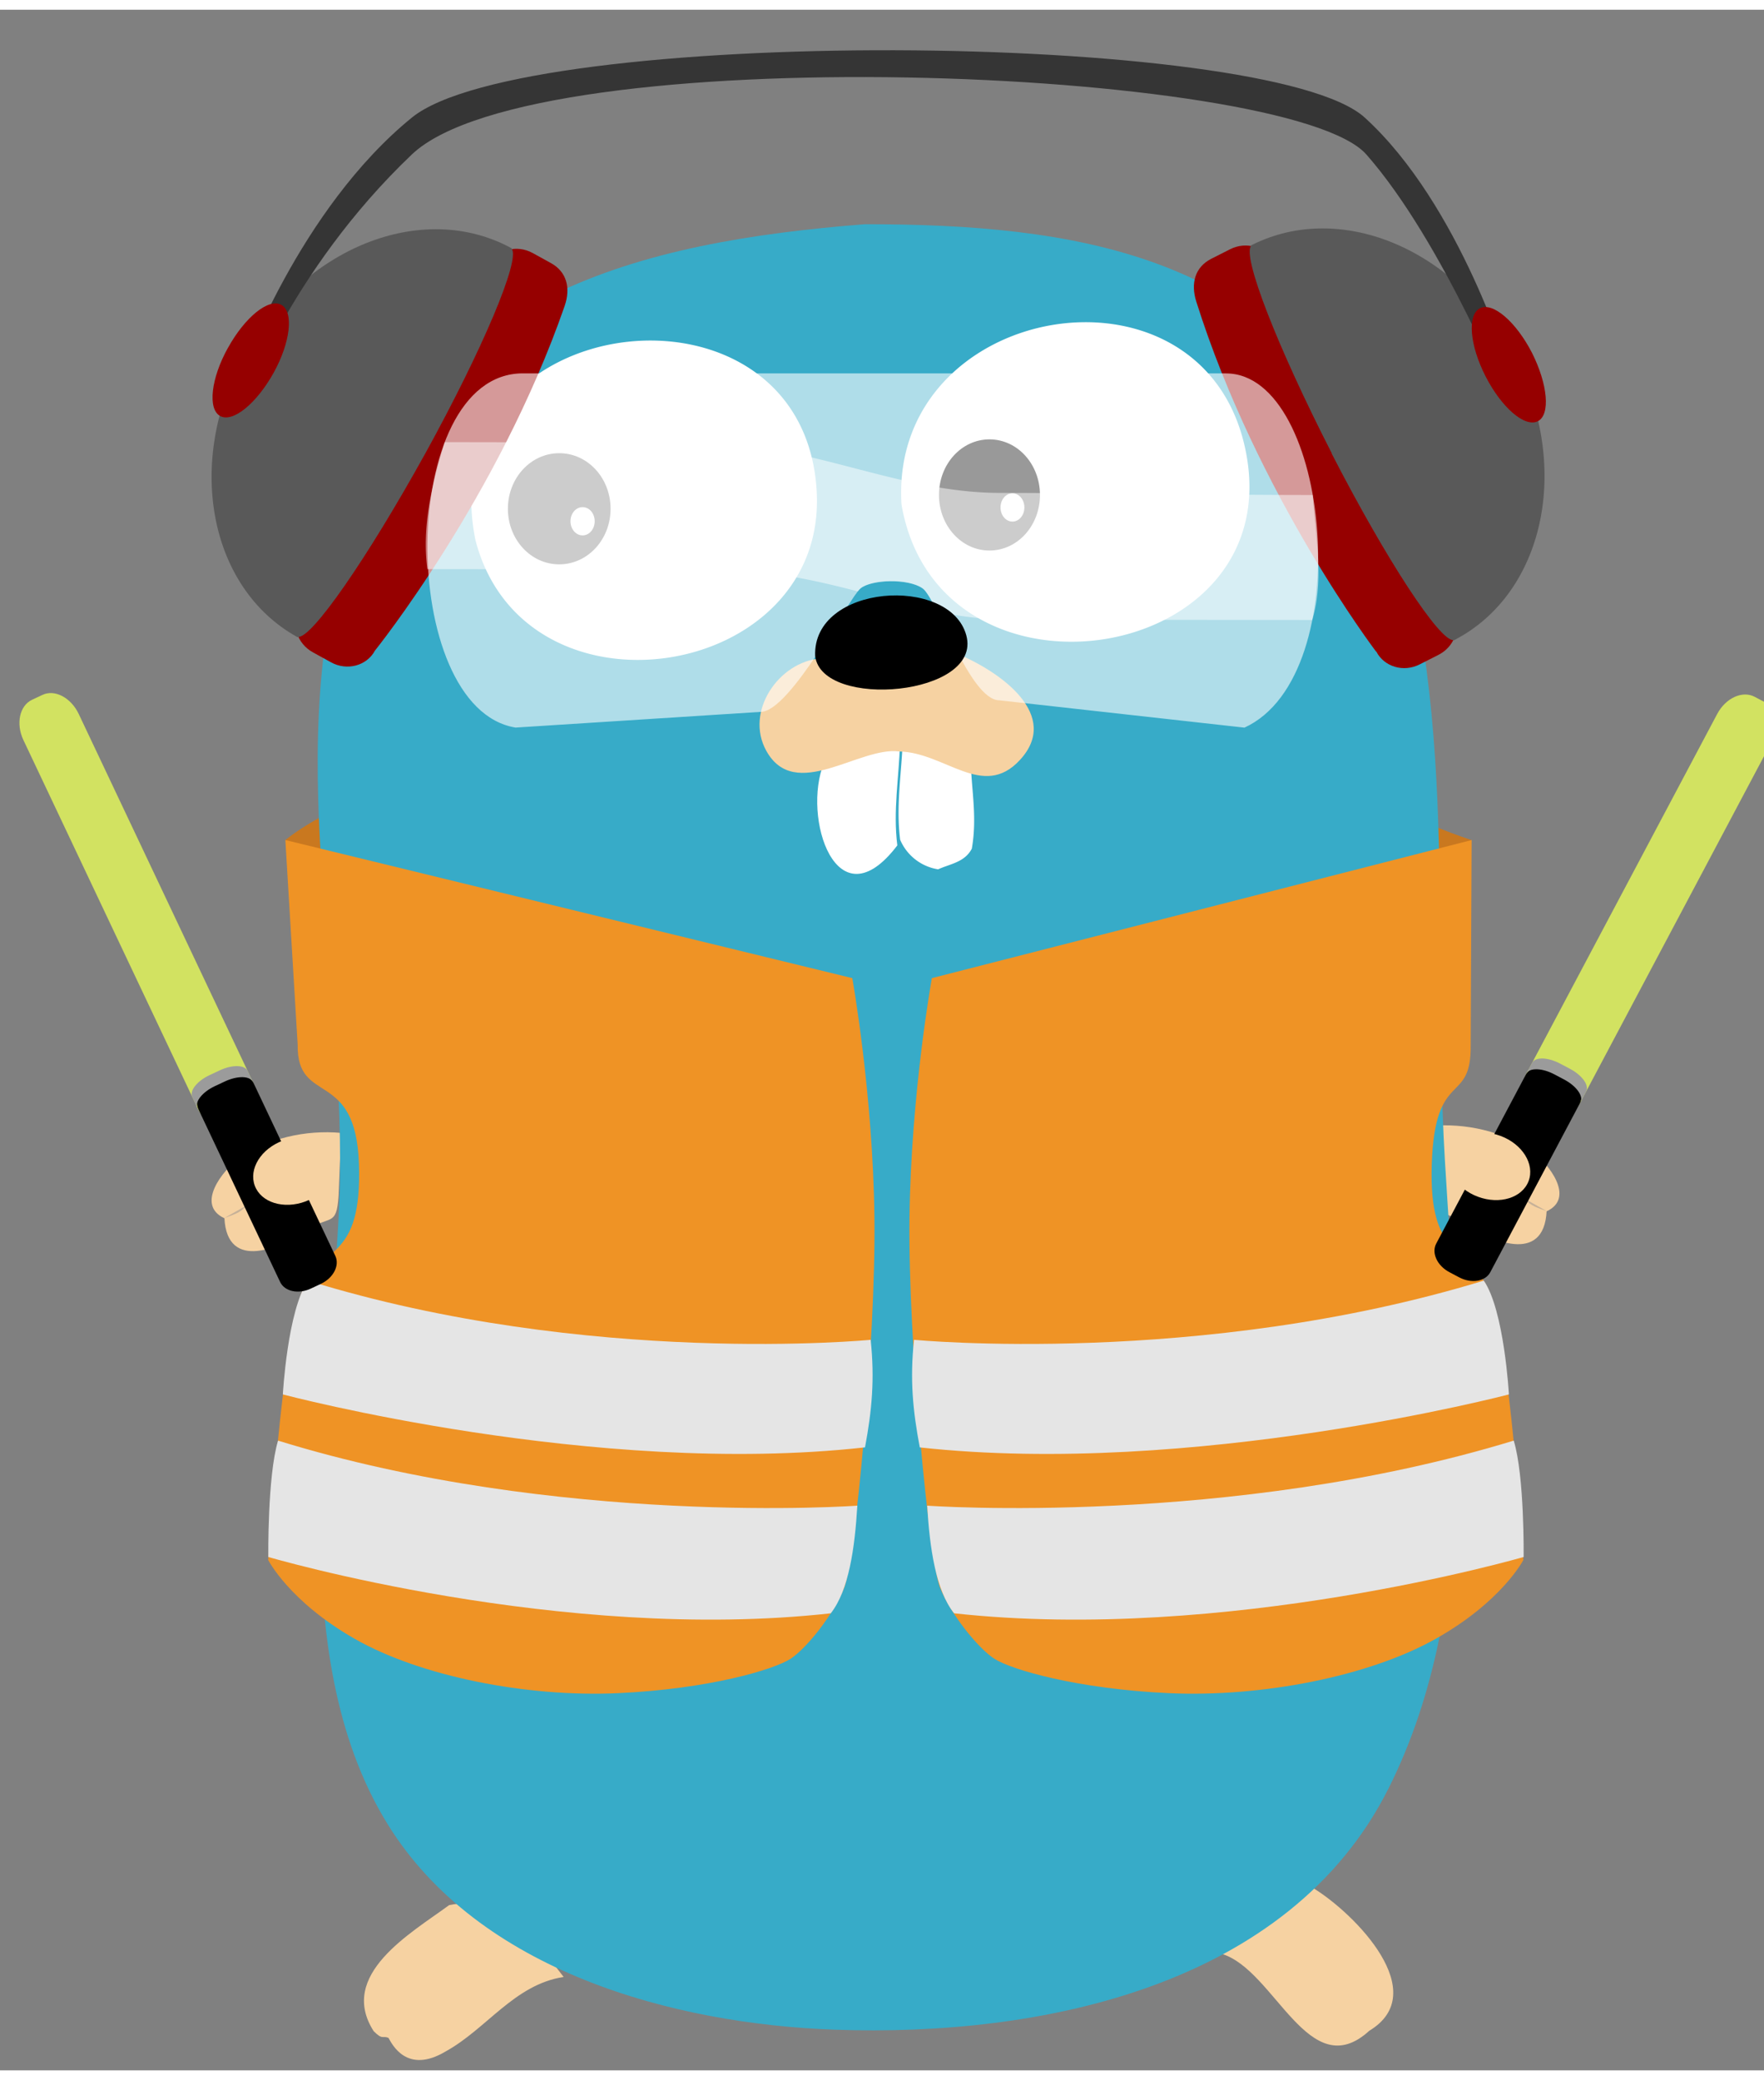 <svg xmlns="http://www.w3.org/2000/svg" xmlns:xlink="http://www.w3.org/1999/xlink" viewBox="-0.12 -0.79 56.172 65.621" fill="#fff" fill-rule="evenodd" stroke="#000" stroke-linecap="round" stroke-linejoin="round" width="106" height="125"><rect x="-0.12" y="-0.79" width="56.172" height="65.621" fill="#808080" stroke="none"/><use xlink:href="#a" x=".5" y=".5"/><symbol id="a" overflow="visible"><g stroke="none" fill-rule="nonzero"><path d="M8.467 25.152s4.6-3.998 18.212-3.998c12.488 0 15.998 2.83 19.562 4l-18.596 9.075z" fill="#c9781f"/><path d="M6.526 37.187c.084 1.735 1.82.932 2.605.4.746-.515.964-.087 1.03-1.103l.082-2.006c-1.13-.102-2.355.166-3.28.837-.478.348-1.37 1.45-.435 1.882" fill="#f6d2a2"/><path d="M6.526 37.187c.253-.093.52-.16.69-.39" fill="#c6b198"/><path d="M10.535 16.524c-6.65-1.87-1.705-10.314 3.634-6.84zm29.54-7.474c5.263-3.692 10.02 4.637 3.902 6.733z" fill="#37abc8"/><path d="M41.21 58.534c1.337.826 3.78 3.324 1.775 4.535-1.927 1.762-3.005-1.934-4.696-2.446.728-.988 1.65-1.888 2.92-2.09zm-23.883 2.823c-1.57.242-2.452 1.656-3.76 2.374-1.233.734-1.704-.235-1.815-.432-.196-.088-.177.082-.475-.218-1.143-1.8 1.19-3.118 2.406-4.012 1.692-.342 2.753 1.123 3.645 2.288z" fill="#f6d2a2"/><path d="M10.813 14.2c-.877-.46-1.52-1.092-.984-2.106.497-.938 1.42-.836 2.297-.373zm31.78-.88c.877-.463 1.52-1.093.984-2.106-.497-.938-1.42-.836-2.297-.373z" fill="#077e91"/><path d="M48.63 36.966c-.084 1.734-1.82.932-2.605.4-.746-.515-.964-.087-1.03-1.103l-.082-2.006c1.13-.102 2.355.166 3.28.837.478.348 1.37 1.45.435 1.882" fill="#f6d2a2"/><path d="M48.63 36.967c-.253-.093-.52-.16-.69-.388" fill="#c6b198"/><path d="M26.912 5.54c6.657 0 12.897.95 16.15 7.337 2.92 7.16 1.882 14.878 2.327 22.444.383 6.496 1.23 14-1.788 20.022-3.175 6.334-11.11 7.927-17.643 7.693-5.134-.183-11.335-1.856-14.232-6.54-3.4-5.495-1.8-13.666-1.543-19.78.292-7.243-1.964-14.507.418-21.595 2.472-7.352 9.138-9.014 16.312-9.58" fill="#37abc8"/><path d="M28.087 14.465c1.195 6.938 12.55 5.104 10.92-1.89-1.462-6.275-11.317-4.538-10.92 1.89m-13.57 1.122c1.55 6.04 11.233 4.494 10.868-1.565-.435-7.257-12.35-5.856-10.868 1.565m15.775 6.966c.005.927.217 1.833.034 2.874-.23.435-.683.48-1.073.657a1.58 1.58 0 0 1-1.209-.942c-.14-1.095.052-2.156.087-3.25z"/><path d="M15.553 14.602c0-.98.73-1.77 1.635-1.77s1.635.79 1.635 1.77-.73 1.77-1.635 1.77-1.635-.79-1.635-1.77z" fill="#000"/><path d="M17.546 15c0-.25.172-.45.386-.45s.385.2.385.45-.172.45-.385.45-.386-.2-.386-.45z"/><path d="M29.28 14.162c0-.98.717-1.77 1.608-1.77s1.608.79 1.608 1.77-.717 1.77-1.608 1.77-1.608-.79-1.608-1.77z" fill="#000"/><path d="M31.24 14.56c0-.25.17-.45.38-.45s.38.2.38.45-.17.45-.38.45-.38-.2-.38-.45zm-5.62 8.132c-.713 1.727.398 5.18 2.334 2.63-.14-1.095.052-2.156.086-3.25z"/><path d="M25.506 19.367c-1.33.113-2.417 1.692-1.725 2.942.916 1.652 2.96-.146 4.232.022 1.465.03 2.665 1.547 3.842.274 1.31-1.413-.563-2.794-2.026-3.4z" fill="#f6d2a2"/><path d="M8.467 25.152l.392 6.517c-.03 1.963 1.854.723 1.952 3.81s-1.14 2.502-1.794 4.013-1.096 8.587-1.096 8.587.67 1.322 2.76 2.513 5.457 1.86 8.367 1.728 4.992-.755 5.513-1.1 1.383-1.434 1.708-2.277 1.003-7.785.956-11.757-.705-7.637-.705-7.637z" fill="#ef9325"/><path d="M26.914 44.493c-8.576.956-18.527-1.687-18.527-1.687s.146-2.68.8-3.624c8.92 2.76 17.918 1.885 17.918 1.885.133 1.25.04 2.246-.18 3.426zm-1.077 5.283c-8.576.956-17.913-1.793-17.913-1.793s-.03-2.575.31-3.706c8.92 2.76 18.446 2.072 18.446 2.072-.08 1.36-.272 2.696-.844 3.426z" fill="#e5e5e5"/><path d="M46.242 25.152l-.03 6.517c.03 1.963-1.14.723-1.24 3.81s1.155 2.502 1.816 4.013 1.1 8.587 1.1 8.587-.678 1.322-2.796 2.513-5.523 1.86-8.472 1.728-5.055-.755-5.582-1.1-1.4-1.434-1.73-2.277-1.016-7.785-.967-11.757.713-7.637.713-7.637z" fill="#ef9325"/><path d="M28.667 44.493c8.684.956 18.762-1.687 18.762-1.687s-.148-2.68-.8-3.624c-9.032 2.76-18.143 1.885-18.143 1.885-.135 1.25-.04 2.246.183 3.426zm1.093 5.283c8.684.956 18.138-1.793 18.138-1.793s.03-2.575-.315-3.706c-9.03 2.76-18.678 2.072-18.678 2.072.08 1.36.275 2.696.855 3.426z" fill="#e5e5e5"/><path d="M49.705 33.504c-.27.51-.804.754-1.193.548l-.312-.165c-.39-.206-.486-.783-.216-1.294l6.077-11.455c.27-.51.804-.754 1.193-.548l.312.165c.39.206.486.783.216 1.294z" fill="#d2e261"/><path d="M46.836 38.914c-.157.296-.6.37-.99.164l-.312-.165c-.39-.206-.577-.613-.42-.91l2.85-5.374c.157-.296.6-.37.99-.164l.312.165c.39.206.577.613.42.91z" fill="#000"/><path d="M49.37 32.435l-.312-.165c-.39-.206-.787-.217-.89-.025l-.182.343c.102-.192.5-.18.89.025l.312.165c.39.206.622.528.52.72l.182-.343c.102-.192-.13-.515-.52-.72z" fill="#9b9b9b"/><path d="M45.55 35.076c.2-.537.92-.76 1.614-.502s1.093.9.893 1.435-.92.76-1.614.502-1.093-.9-.893-1.435z" fill="#f6d2a2"/><path d="M5.67 33.687c.246.52.77.8 1.167.602l.32-.15c.398-.188.52-.762.275-1.282l-5.545-11.72c-.246-.52-.768-.8-1.167-.602l-.32.15c-.398.188-.52.762-.275 1.282z" fill="#d2e261"/><path d="M8.3 39.225c.143.303.583.397.978.21l.32-.15c.398-.188.604-.586.46-.89l-2.6-5.497c-.143-.303-.583-.396-.978-.21l-.32.15c-.398.188-.604.586-.46.89z" fill="#000"/><path d="M6.055 32.637l.32-.15c.398-.188.796-.18.89.016l.166.352c-.093-.197-.49-.203-.89-.016l-.32.15c-.398.188-.646.5-.553.696l-.166-.352c-.093-.196.152-.508.553-.696z" fill="#9b9b9b"/><path d="M10 35.226c.2.537-.2 1.177-.893 1.435s-1.415.035-1.614-.502.2-1.177.893-1.435S9.8 34.69 10 35.226z" fill="#f6d2a2"/><path d="M11.316 19.126c-.264.48-.888.644-1.393.367l-.58-.32c-.505-.277-.7-.89-.436-1.37L14.95 6.825c.264-.48.888-.644 1.393-.367l.58.32c.505.277.635.796.436 1.37-2.118 6.1-6.045 10.978-6.045 10.978z" fill="#960000"/><path d="M12.915 12.856c1.838-3.338 3.044-6.2 2.758-6.535l.006-.012-.022-.01-.003-.002C12.828 4.767 9.027 6.28 7.15 9.69s-1.122 7.426 1.684 8.99h-.001c.012.004.018.01.026.014l.007-.012c.43.068 2.2-2.488 4.048-5.826z" fill="#595959"/><path d="M43.207 19.15c.25.487.87.67 1.382.407l.6-.304c.513-.263.726-.87.475-1.358L39.93 6.746c-.25-.487-.87-.67-1.382-.407l-.6.304c-.513.263-.658.778-.475 1.358 1.94 6.16 5.725 11.148 5.725 11.148z" fill="#960000"/><path d="M41.79 12.838c-1.74-3.4-2.865-6.295-2.568-6.612l-.007-.012c.008-.004.017-.006.024-.01l.003-.001c2.87-1.446 6.623.174 8.4 3.64s.907 7.454-1.943 8.936v.002c-.012.004-.02.01-.027.014l-.007-.012c-.43.056-2.138-2.55-3.88-5.94z" fill="#595959"/><path d="M47.457 11.406s-2.115-5.3-4.568-8.087-26.453-3.75-30.394 0-5.427 8.088-5.427 8.088v-1.174S8.89 5.08 12.495 2.145s27.288-2.783 30.344 0 4.618 8.087 4.618 8.087z" fill="#353535"/><path d="M48.165 9.638c.5.996.593 1.967.185 2.176s-1.148-.424-1.66-1.42-.593-1.966-.185-2.176 1.148.424 1.66 1.42zM6.638 9.48c.54-.98 1.297-1.593 1.7-1.372s.292 1.2-.248 2.17-1.297 1.593-1.7 1.37-.292-1.2.248-2.17z" fill="#960000"/><path d="M38.414 10.29H16.03c-4.02 0-4.005 10.666-.232 11.28l7.805-.5c.944 0 2.827-3.65 3.18-3.936s1.518-.322 1.976 0 1.5 3.568 2.444 3.568l7.805.87c3.645-1.675 2.726-11.28-.587-11.28z" opacity=".6"/><path d="M21.972 12.495l-8.43-.015c-.353 1.157-.747 2.62-.552 4.044l9.033.01c1.78 0 3.28.336 4.674.7a.79.79 0 0 1 .086-.094c.353-.287 1.517-.322 1.976 0 .118.083.277.364.462.732a10.92 10.92 0 0 0 2.164.262l9.782.01c.387-1.292.102-2.678.015-3.98-2.968 0-7.686-.067-9.948-.067-3.187 0-5.97-1.526-9.258-1.6z" opacity=".5"/><path d="M25.338 19.297c-.098-2.3 4.294-2.588 4.813-.662s-4.596 2.37-4.812.662c-.173-1.36 0 0 0 0z" fill="#000"/></g></symbol></svg>